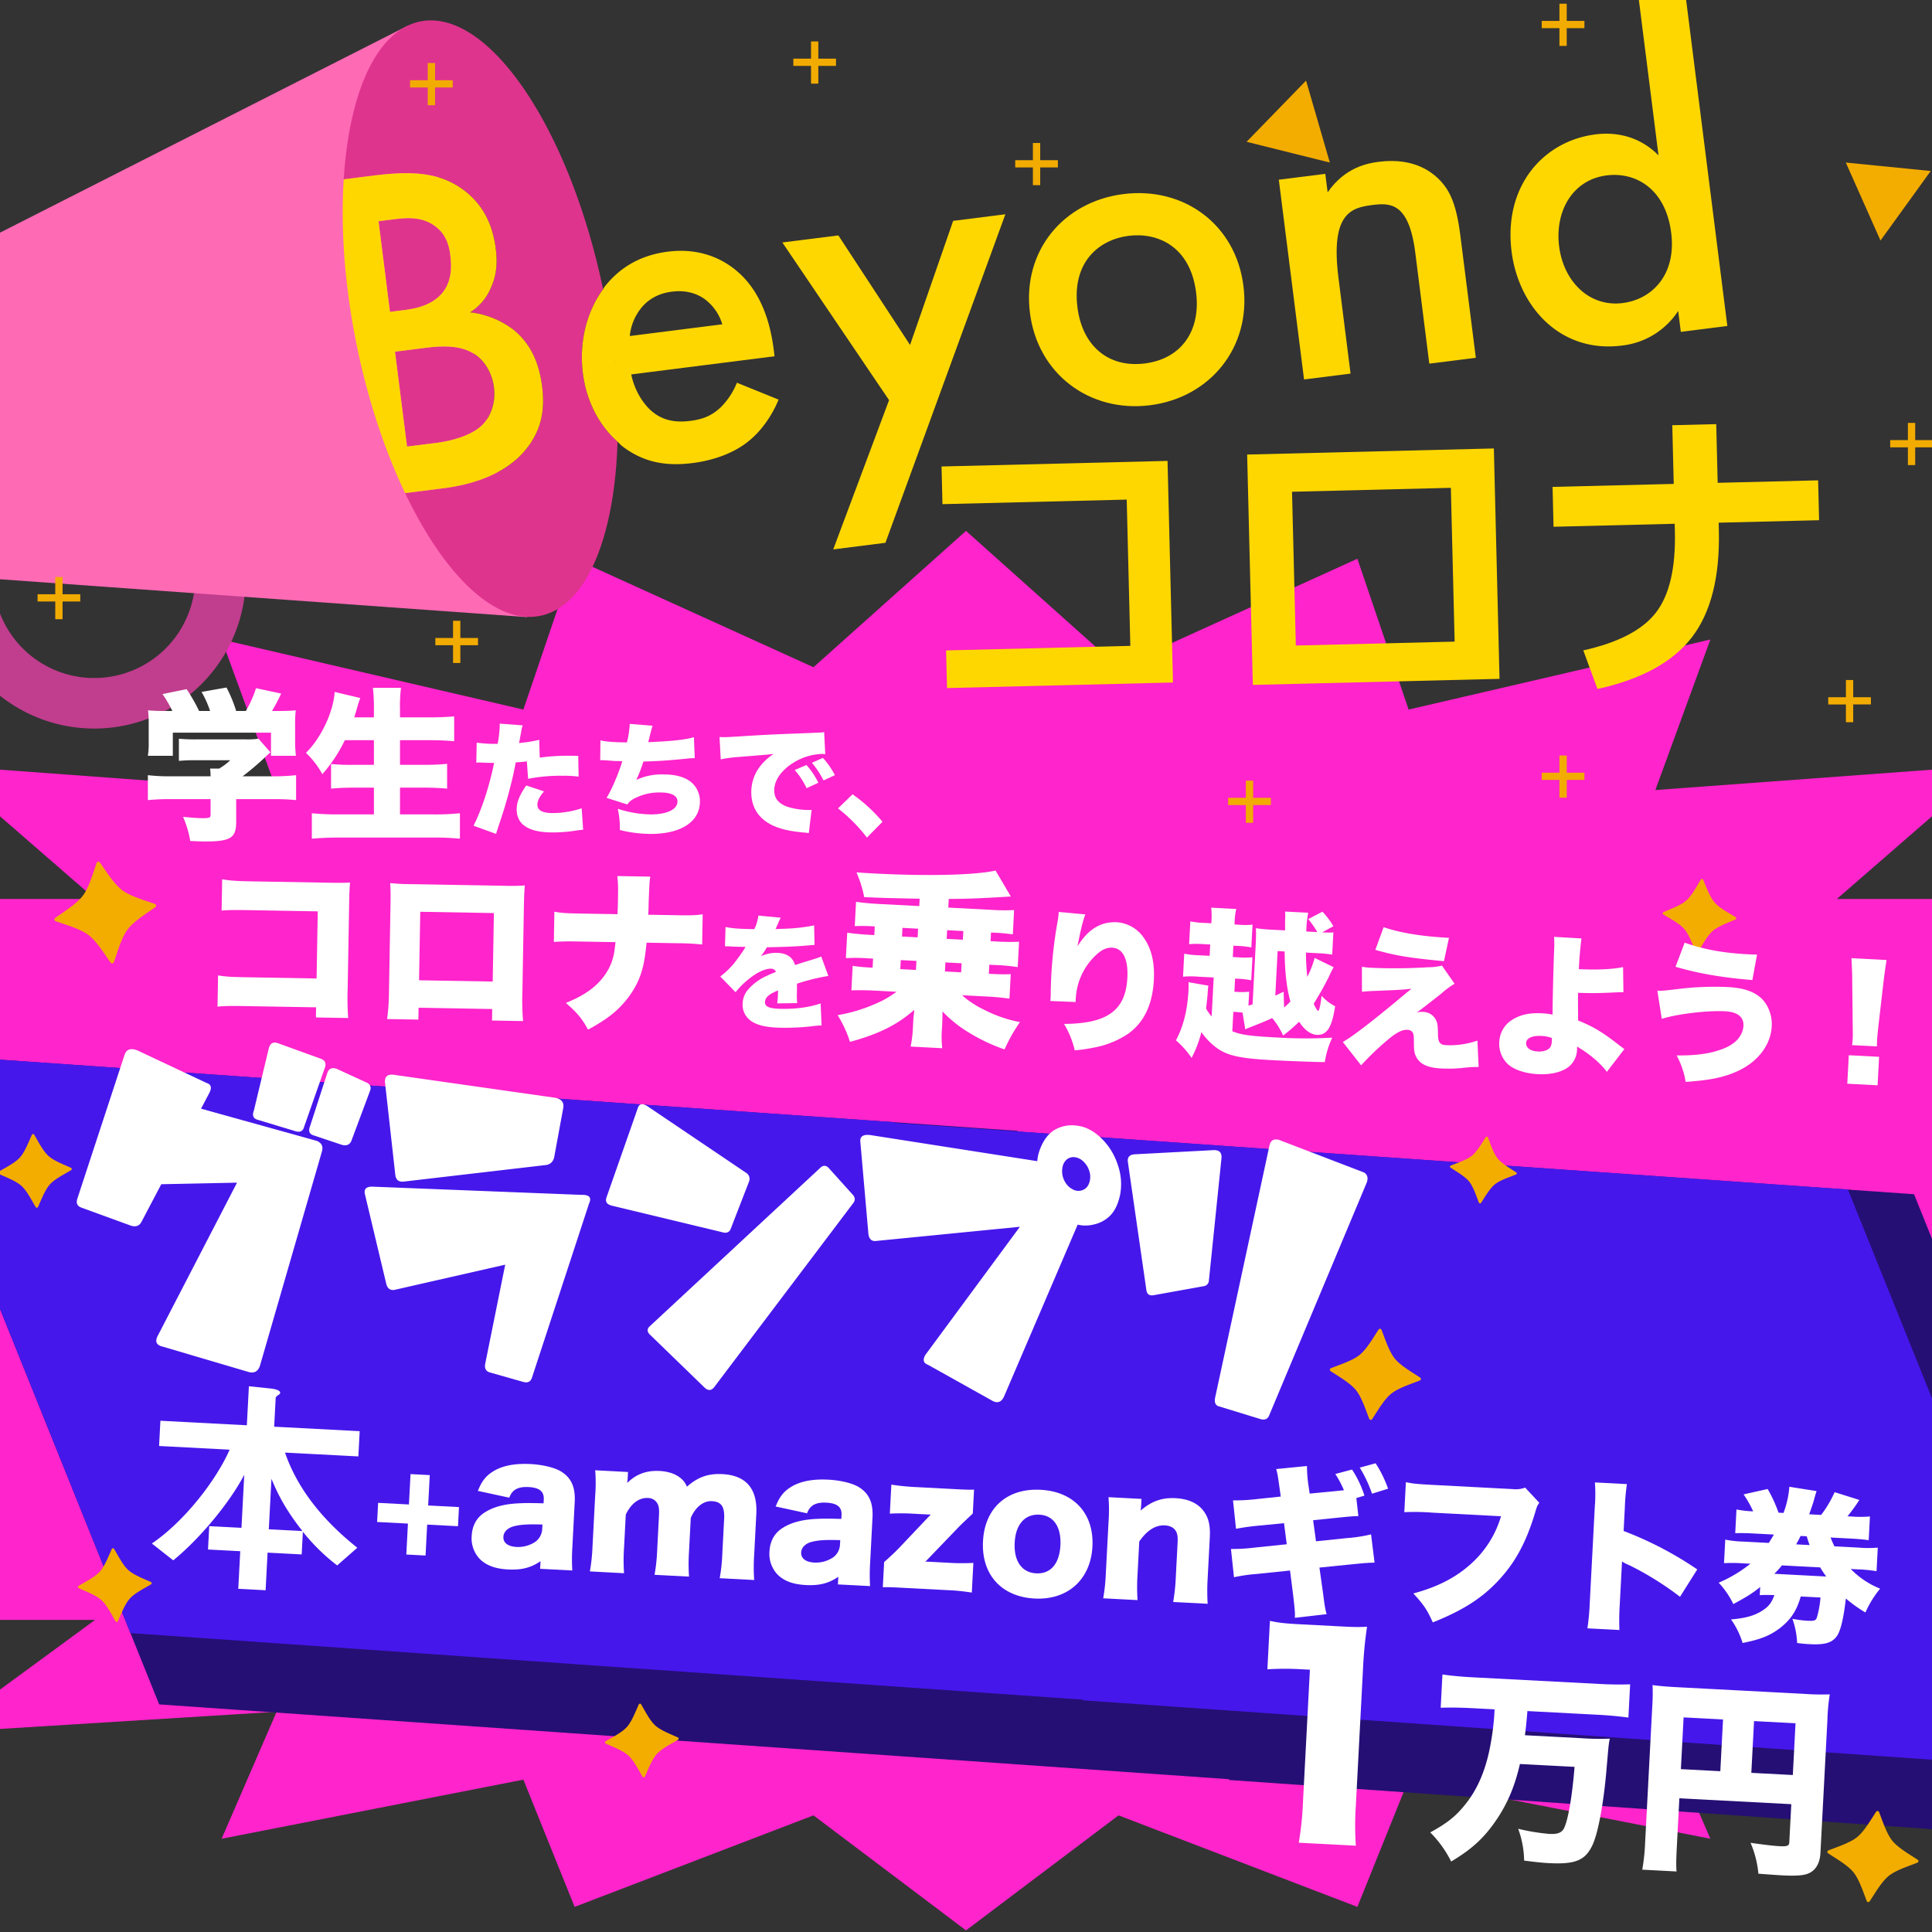 <svg id="レイヤー_1" data-name="レイヤー 1" xmlns="http://www.w3.org/2000/svg" xmlns:xlink="http://www.w3.org/1999/xlink" viewBox="0 0 1024 1024"><rect x="0" y="0" width="1024" height="1024" fill="#333333" stroke="none"/><defs><style>.cls-1{fill:none;}.cls-2{fill:#ff24cb;}.cls-3{clip-path:url(#clip-path);}.cls-4{fill:#c13d8e;}.cls-5{fill:#ff6ab5;}.cls-6{fill:#df348e;}.cls-7{fill:gold;}.cls-8{clip-path:url(#clip-path-2);}.cls-9{clip-path:url(#clip-path-3);}.cls-10{clip-path:url(#clip-path-4);}.cls-11{clip-path:url(#clip-path-5);}.cls-12{clip-path:url(#clip-path-6);}.cls-13{clip-path:url(#clip-path-7);}.cls-14{fill:#250f74;}.cls-15{clip-path:url(#clip-path-9);}.cls-16{fill:#4617eb;}.cls-17{fill:#fff;}.cls-18{fill:#f3ac00;}.cls-19{fill:#f2ab00;}</style><clipPath id="clip-path"><rect class="cls-1" width="1024" height="1024"/></clipPath><clipPath id="clip-path-2"><rect class="cls-1" x="316.292" y="148.791" width="23.818" height="23.818"/></clipPath><clipPath id="clip-path-3"><rect class="cls-1" x="310.609" y="168.858" width="23.818" height="23.818"/></clipPath><clipPath id="clip-path-4"><rect class="cls-1" x="310.609" y="190.676" width="23.818" height="23.818"/></clipPath><clipPath id="clip-path-5"><rect class="cls-1" x="317.428" y="205.908" width="23.818" height="23.818"/></clipPath><clipPath id="clip-path-6"><rect class="cls-1" x="322.655" y="213.408" width="23.818" height="23.818"/></clipPath><clipPath id="clip-path-7"><rect class="cls-1" x="380.715" y="149.854" width="337.405" height="1236.668" transform="translate(-255.224 1262.682) rotate(-86)"/></clipPath><clipPath id="clip-path-9"><rect class="cls-1" x="373.963" y="156.112" width="300.714" height="1183.801" transform="translate(-258.445 1218.877) rotate(-86)"/></clipPath></defs><polygon class="cls-2" points="512 1023.144 431.156 962.179 304.563 1010.687 277.406 943.249 117.469 974.573 146.625 907.261 0 916.372 0 895.526 50.406 858.564 0 858.564 0 854.715 0 800.064 0 799.137 0 738.517 0 737.59 0 682.94 0 646.165 5.5 646.165 5.25 645.992 1018.75 645.992 1018.5 646.165 1024 646.165 1024 682.94 1024 737.59 1024 738.517 1024 799.137 1024 800.064 1024 854.715 1024 858.564 973.594 858.564 1024 895.526 1024 916.372 877.375 907.261 906.531 974.573 746.594 943.249 719.438 1010.687 592.844 962.179 512 1023.144"/><polygon class="cls-2" points="512 281.38 431.156 353.645 304.563 296.146 277.406 376.082 117.469 338.954 146.625 418.741 0 407.941 0 432.65 50.406 476.463 0 476.463 0 481.025 0 545.805 0 546.903 0 618.759 0 619.857 0 684.637 0 728.226 5.5 728.226 5.25 728.431 1018.75 728.431 1018.5 728.226 1024 728.226 1024 684.637 1024 619.857 1024 618.759 1024 546.903 1024 545.805 1024 481.025 1024 476.463 973.594 476.463 1024 432.65 1024 407.941 877.375 418.741 906.531 338.954 746.594 376.082 719.438 296.146 592.844 353.645 512 281.38"/><rect class="cls-1" width="1024" height="1024"/><g class="cls-3"><path class="cls-4" d="M34.055,227.067a80.334,80.334,0,1,0,94.633,62.841,80.332,80.332,0,0,0-94.633-62.841M60.548,358.309a53.564,53.564,0,1,1,41.908-63.1,53.565,53.565,0,0,1-41.908,63.1"/><path class="cls-5" d="M-139.484,194.108l.046.276c-12.538,5.517-18.36,29.585-12.908,56.647,5.451,27.047,20.168,46.984,33.875,47.189l.06.29,397.818,28.576L216.128,13.616Z"/><path class="cls-6" d="M319.637,153.3C301.746,67.526,258.643,4.16,222.723,11.389c-23.178,4.69-37.677,37.731-40.55,83.675l15.139-1.915c21.631-2.735,35.56-1.675,47.935,7.222,10.143,7.409,15.772,17.671,17.525,31.5.836,6.545.679,13.455-2.526,20.515a28.178,28.178,0,0,1-11.116,13.162,46.45,46.45,0,0,1,23.173,9.332c10.257,8.406,13.714,19.746,15.032,30.042,1.514,12.068-.282,22.016-7.258,31.555-11.541,15.791-32.135,20.686-44.964,22.3l-20.385,2.589c20.7,43.383,47.71,69.86,71.592,65.032,24.629-4.965,39.463-41.881,40.982-92.309-9.918-8.815-16.507-21.6-18.358-36.24-2.011-15.9,1.62-31.956,10.693-44.541"/><path class="cls-6" d="M261.83,205.333c-.867-6.781-4.193-13.006-9-16.75-7.912-5.909-18.318-5.353-27.369-4.21L209.364,186.4l6.37,50.291,15.583-1.964c7.279-.932,18.7-3.642,24.573-9.749,4.537-4.657,6.9-12.1,5.94-19.646"/><path class="cls-6" d="M234.542,155.126c5.078-6.275,4.843-14.162,4.118-19.947-.643-5.037-2.147-10.975-8.062-15.338-6.491-4.768-13.867-4.612-21.175-3.708l-8.787,1.125,6.053,48.021,7.792-.968c6.3-.8,14.752-2.643,20.061-9.185"/><path class="cls-7" d="M280.081,236.472c6.962-9.539,8.772-19.488,7.258-31.555-1.317-10.3-4.775-21.637-15.046-30.043a46.557,46.557,0,0,0-23.159-9.332,28.022,28.022,0,0,0,11.1-13.148c3.22-7.06,3.363-13.97,2.527-20.529-1.74-13.825-7.383-24.087-17.512-31.5-12.375-8.9-26.3-9.957-47.935-7.222l-15.139,1.915c-1.63,25.854.4,55.762,6.721,87.08,6,29.729,15.081,56.713,25.82,79.216l20.4-2.589c12.829-1.6,33.423-6.506,44.964-22.3M200.636,117.249l8.788-1.11c7.307-.918,14.683-1.075,21.174,3.708,5.915,4.362,7.419,10.3,8.062,15.337.725,5.785.96,13.659-4.118,19.947-5.309,6.528-13.765,8.368-20.061,9.171l-7.792.982ZM215.73,236.693l-6.37-50.29,16.109-2.029c9.037-1.142,19.443-1.7,27.355,4.21,4.808,3.744,8.149,9.969,9,16.75.964,7.542-1.4,14.99-5.94,19.646-5.871,6.108-17.294,8.818-24.573,9.749Z"/><path class="cls-7" d="M382.22,215.672c-4.542,4.393-9.372,6.544-16.181,7.384-6.02.771-13.206.66-19.7-4.386-5.961-4.611-10.306-12.76-11.754-20.224l75.934-9.62-.372-3.031c-1.4-11.043-5.137-30.506-20.485-42.873-7.118-5.743-18.871-11.668-35.713-9.529-15.1,1.9-25.961,8.885-33.653,18.8-.257.351-.4.756-.66,1.107.167.788.36,1.561.513,2.335a347.768,347.768,0,0,1,7.152,78.446c.818.734,1.5,1.61,2.357,2.289,11.332,8.775,23.337,10.84,37.425,9.055,11.306-1.432,22.305-5.382,30.165-12,6.249-5.129,11.9-13.009,15.42-21.628l-22.084-8.948a38.824,38.824,0,0,1-8.362,12.822m-42.615-52.113c2.862-3.7,7.948-7.905,16.515-8.97,8.04-1.014,13.7,1.314,17.35,3.927a25.82,25.82,0,0,1,9.359,13.374L333.8,178.1a27.881,27.881,0,0,1,5.807-14.54"/><path class="cls-7" d="M320.152,155.637c-.166-.788-.346-1.547-.512-2.335-9.073,12.585-12.7,28.64-10.693,44.541,1.851,14.642,8.44,27.425,18.358,36.24a348.584,348.584,0,0,0-7.153-78.446"/><polygon class="cls-7" points="482.348 182.819 444.345 124.773 414.66 128.509 471.222 212.084 441.632 291.199 469.296 287.693 532.872 113.561 505.194 117.068 482.348 182.819"/><path class="cls-7" d="M595.43,102.862c-31.955,4.039-53.674,30.3-49.539,62.972,4.09,32.452,31.729,52.982,63.669,48.944s53.609-30.8,49.492-63.236c-4.121-32.687-31.682-52.719-63.622-48.68m11.344,89.773c-19.36,2.446-33.131-9.352-35.705-29.723-3.043-24.149,11.55-35.957,27.16-37.922,15.583-1.978,32.667,5.824,35.724,29.973,2.575,20.384-7.818,35.24-27.179,37.672"/><path class="cls-7" d="M763.75,96.126c-3.83-4.094-13.373-12.859-33-10.367-6.034.757-18,3.033-27.068,16.186l-1.253-9.8L677.8,95.255l13.374,105.868,24.647-3.107-6.406-50.789c-4.342-34.2,6.785-37.15,17.856-38.55,9.3-1.175,19.458-1.685,22.854,25.218l7.434,58.843,24.662-3.107L774,124.74c-2.047-16.344-5.484-23.316-10.25-28.614"/><path class="cls-7" d="M892.348-10.563,867.7-7.442l11.346,89.787c-11.7-11.806-25.537-12.106-33.343-11.124-27.913,3.525-48.879,27.649-44.533,62.081,3.7,29.172,25.727,54,58.429,49.853a40.985,40.985,0,0,0,29.873-18.343l1.4,11.085,24.648-3.121ZM860.066,160.623c-17.866,2.254-31.354-11.63-33.685-29.98-2.382-18.849,7.274-35.411,25.14-37.665,15.61-1.992,31.333,7.276,34.248,30.428,2.813,22.129-10.092,35.239-25.7,37.217"/><path class="cls-7" d="M499.036,247.245l119.778-2.955,2.9,117.449-119.778,2.954-.493-19.963,97.654-2.408L597.182,264.8l-97.654,2.409Z"/><path class="cls-7" d="M687.313,362.451l-23.29.575-3.012-122.107,130.758-3.226L794.78,359.8Zm-.5-20.3,84.178-2.076-2.011-81.515L684.8,260.64Z"/><path class="cls-7" d="M822.9,258.066l64.214-1.584-.767-31.109,23.291-.575.767,31.109,53.235-1.313.52,21.128-53.234,1.313.095,3.826q.915,37.1-14.246,56.865t-50.093,27.453l-7.5-20.457q27.813-6.178,38.539-20.093t10-43.193l-.094-3.827-64.214,1.584Z"/></g><rect class="cls-1" x="-154.69" y="-2.123" width="1131.398" height="424.606" transform="matrix(1, -0.017, 0.017, 1, -3.606, 7.205)"/><rect class="cls-1" x="-154.69" y="-2.127" width="1131.394" height="424.61" transform="translate(-3.606 7.205) rotate(-1)"/><rect class="cls-1" x="-155.69" y="-3.127" width="1133.394" height="426.61" transform="translate(-3.605 7.205) rotate(-1)"/><g class="cls-8"><circle class="cls-7" cx="328.201" cy="160.7" r="10.909"/></g><g class="cls-9"><circle class="cls-7" cx="322.518" cy="180.767" r="10.909"/></g><g class="cls-10"><circle class="cls-7" cx="322.518" cy="202.585" r="10.909"/></g><g class="cls-11"><circle class="cls-7" cx="329.337" cy="217.817" r="10.909"/></g><g class="cls-12"><circle class="cls-7" cx="334.564" cy="225.317" r="10.909"/></g><g class="cls-13"><g class="cls-3"><polygon class="cls-14" points="-54.714 557.831 84.36 903.363 651.304 943.008 651.446 943.435 1153.55 978.545 1014.48 632.961 539.456 599.745 539.311 599.369 -54.714 557.831"/></g></g><g class="cls-15"><g class="cls-3"><polygon class="cls-16" points="-54.723 557.801 69.134 865.56 574.099 900.87 574.224 901.224 1103.362 938.225 979.431 630.46 474.466 595.15 474.341 594.796 -54.723 557.801"/></g></g><path class="cls-17" d="M74.867,647.823q-1.605,2.827-5.193,1.911L42.9,639.964q-3.208-1.26-1.729-5.184l24.89-75.817q1.5-4.287,6.845-2.188l36.568,17.2q3.579,1.1,1.548,5.174L74.867,647.823Zm8.406-66.677,84.619,23.533q4.094,1.673,2.588,6.138L137.826,723.7q-1.536,5.008-6.72,3.285L86.147,713.713q-5.033-1.176-2.416-5.947l41.892-80.929L63.35,628.121Zm53.551,12.447q-3.773-.923-2.293-4.849l7.917-33.053q1.134-4.306,5.231-2.636l22.313,8.081q3.569,1.278,2.1,5.021l-10.9,31.077q-.927,3.771-5.384,2.083l-18.98-5.724Zm29.759,8.289q-3.771-.922-2.292-4.849l9.111-28.079q1.1-3.762,5.04-2.464l15.63,7.185q3.377,1.452,1.929,4.83l-9.522,25.511q-1.306,4.119-5.775,2.608l-14.121-4.742ZM267.772,670.3l-57.8,13.159q-4.252,1.236-5.29-3.187L193.5,633.3q-1.227-4.429,3.865-4.345l110.725,4.348q6.376-.211,4.125,4.581L281.9,730.338q-1.072,3.034-4.477,2.13l-18.1-5.132q-2.856-1.062-2.121-4.659Zm-53.348-44.085q-4.4.683-4.908-3.531l-5.443-48.85q-.462-5.113,5.307-4.087l84.855,12.087q5.22,1,4.249,5.679l-4.577,24.861q-.622,4.878-5.182,5.185l-74.3,8.656ZM387.166,651.64q-1.223,2.484-4.621,1.394L324.526,639.08q-4.315-.951-3.037-4.524l16.468-46.974q1.115-3.94,5.336-1.176l52,35.1a3.811,3.811,0,0,1,1.757,4.639l-9.884,25.493Zm-42.233,56.173q-2.962-2.517-.659-4.764L434.52,619.2q2.31-2.424,4.563-.306L452.147,633.4q1.879,2.282-.247,4.716l-73.1,96.755q-2.357,3.329-5.308.631l-28.561-27.689ZM464.685,657.7q-4.223.692-4.488-4.6l-4.211-48.057q-.317-4.383,6-3.324L556.517,616.5q-.466,15.8,16.112,29.22l-40.62,94.818q-2.025,3.893-5.747,2.064L491.8,723.331q-3.573-1.278-1.366-5.164l50.125-67.947L464.685,657.7Zm86.478-29.3q-2.877-11.065-.209-18.564t7.563-10.7a18.081,18.081,0,0,1,11.867-2.561q6.966.637,13.118,6.508a34.064,34.064,0,0,1,8.9,14.2,30.534,30.534,0,0,1,1.374,15.441q-1.375,7.116-4.852,11.023A17.173,17.173,0,0,1,579.732,649a17.957,17.957,0,0,1-10.7-.561,29.579,29.579,0,0,1-9.758-6.422Q554.5,637.494,551.163,628.4Zm12.238-4.452a11.554,11.554,0,0,0,2.756,4.692,10.128,10.128,0,0,0,3.342,2.176,5.893,5.893,0,0,0,3.537.185,5.729,5.729,0,0,0,3-1.753,7.9,7.9,0,0,0,1.651-3.733,9.925,9.925,0,0,0-.455-5.207,11.255,11.255,0,0,0-3.027-4.706,7.977,7.977,0,0,0-4.34-2.229,5.692,5.692,0,0,0-3.952.794,6.643,6.643,0,0,0-2.553,3.595A11.052,11.052,0,0,0,563.4,623.952Zm48.021,62.54q-3.486.548-3.848-2.93l-9.743-67.446q-.692-4.218,4.047-4.335l41.4-2.195q4.372-.134,4.154,4.037l-6.678,64.949a3.135,3.135,0,0,1-2.711,3.131l-26.625,4.789Zm61.464-79.538q.923-3.773,4.878-2.837L722.877,621.4q2.823,1.607,1.538,5.356L672.651,750.271q-1.053,2.673-4.286,1.958l-22.2-6.8q-2.875-.7-2.12-4.659l28.839-133.814Z"/><path class="cls-17" d="M288.205,794.765c.221-4.219-2.226-6.286-8.026-6.59-5.624-.295-8.708,1.394-10.252,5.632L253.285,790.2c2.029-5.093,4.11-7.8,7.939-10.246,4.92-3.091,11.511-4.419,20.035-3.973,6.5.341,12.766,1.9,16.095,3.928,5.464,3.37,7.671,8.332,7.257,16.241l-1.244,23.728a101.722,101.722,0,0,0-.038,12.51L286.28,831.5l.212-4.042c-5.119,3.522-10.118,4.757-17.324,4.379-6.679-.351-11.605-2.193-14.95-5.63a15.839,15.839,0,0,1-4.207-12.2c.29-5.536,2.718-9.814,7.088-12.494,4.648-2.93,10.632-4.466,18.577-4.754,3.446-.171,6.087-.122,12.423.034Zm-.695,13.268c-7.83-.234-11.632.007-15.3.961-3.218.889-5.267,2.984-5.4,5.532-.166,3.164,2.374,5.148,6.944,5.387a16.291,16.291,0,0,0,10.105-2.818,8.868,8.868,0,0,0,3.518-6.6Z"/><path class="cls-17" d="M312.645,832.878a96.956,96.956,0,0,0,1.4-13.232l1.419-27.067a81.82,81.82,0,0,0-.007-13.306l17.4.912-.193,3.69a9.236,9.236,0,0,1-.153,1.228s-.009.174-.023.438c0,.088-.014.265-.023.439,4.74-4.686,10.22-6.69,17.162-6.327,4.57.241,8.294,1.493,11.083,3.754a10.822,10.822,0,0,1,3.372,4.582c5.73-5.074,11.21-7.078,18.855-6.677,12.567.659,18.623,7.848,17.927,21.118l-1.142,21.794a97.1,97.1,0,0,0,.012,13.217l-18.278-.958a93.622,93.622,0,0,0,1.4-13.231l.949-18.1c.345-6.59-1.454-9.24-6.464-9.5-4.481-.235-8.708,3.068-11.213,8.841l-.94,17.927a99.677,99.677,0,0,0,.012,13.218l-18.277-.958a95.426,95.426,0,0,0,1.4-13.232l.949-18.1c.193-3.691-.071-5.378-1.135-6.933a5.679,5.679,0,0,0-4.719-2.45c-4.745-.249-8.967,2.966-11.741,8.814l-.93,17.751a99.208,99.208,0,0,0,.008,13.305Z"/><path class="cls-17" d="M446.034,803.036c.221-4.219-2.226-6.286-8.025-6.59-5.624-.3-8.709,1.395-10.253,5.632l-16.641-3.6c2.029-5.093,4.11-7.8,7.938-10.246,4.921-3.091,11.511-4.419,20.035-3.973,6.5.341,12.766,1.9,16.1,3.928,5.463,3.37,7.67,8.332,7.256,16.241L461.2,828.151a102.121,102.121,0,0,0-.038,12.51l-17.049-.893.212-4.042C439.2,839.247,434.2,840.482,427,840.1c-6.679-.35-11.605-2.193-14.95-5.629a15.836,15.836,0,0,1-4.206-12.2c.29-5.537,2.717-9.815,7.087-12.5,4.648-2.929,10.632-4.465,18.577-4.754,3.447-.17,6.087-.122,12.423.035Zm-.695,13.269c-7.83-.235-11.632.007-15.3.961-3.218.888-5.267,2.983-5.4,5.532-.166,3.164,2.373,5.147,6.943,5.387a16.289,16.289,0,0,0,10.105-2.819,8.867,8.867,0,0,0,3.518-6.6Z"/><path class="cls-17" d="M515.605,802.188c-3.523,3.339-6.21,5.842-7.889,7.605l-15.564,16.19c-.744.755-1.027,1.092-1.766,1.758a24.371,24.371,0,0,1,2.641.051l9.578.5a115.145,115.145,0,0,0,13.3.08l-.824,15.73a110.1,110.1,0,0,0-13.326-1.316l-21.968-1.151c-7.031-.368-9.052-.474-11.878-.357l.7-13.357c3.6-3.16,5.924-5.417,7.88-7.43l15.11-15.95a22.41,22.41,0,0,1,1.767-1.759l-2.548-.133-5.888-.308a113.851,113.851,0,0,0-13.3-.081l.806-15.379a121.431,121.431,0,0,0,13.237,1.311l18.542.972c7.47.391,9.227.483,12.053.367Z"/><path class="cls-17" d="M521.006,816.834c.922-17.575,12.755-28.146,30.506-27.217s28.414,12.681,27.5,30.08c-.916,17.488-13.123,28.48-30.612,27.563C530.74,846.334,520.08,834.5,521.006,816.834Zm16.789.792c-.511,9.754,3.75,15.881,11.4,16.281s12.339-5.081,12.85-14.835c.517-9.842-3.662-15.876-11.132-16.267C543.176,802.4,538.3,807.96,537.795,817.626Z"/><path class="cls-17" d="M584.716,847.137a98.489,98.489,0,0,0,1.4-13.233l1.419-27.066a87.45,87.45,0,0,0-.007-13.307l17.487.917-.194,3.691c-.027.528-.183,1.841-.216,2.456,5.813-4.983,11.289-6.9,18.494-6.521,6.064.318,10.809,2.24,13.89,5.662,3.331,3.7,4.6,8.084,4.237,15.028l-1.157,22.056a112.649,112.649,0,0,0,.012,13.218L621.8,849.08a100.189,100.189,0,0,0,1.4-13.232l.945-18.016c.183-3.515-.09-5.027-1.067-6.576-1.058-1.642-3.033-2.626-5.67-2.764-4.922-.258-9.476,2.587-13.578,8.541l-.93,17.751a107.3,107.3,0,0,0,.008,13.306Z"/><path class="cls-17" d="M719.971,803.557c-3.09.1-3.441.085-11.946.96l-12.048,1.219,1.529,11.184,16.39-1.7a78.086,78.086,0,0,0,12.792-1.973l1.859,14.989c-2.471.047-3.178.1-4.506.2-.526-.028-3.186.274-7.968.728L699.33,830.85l1.8,12.783c1.01,7.631,1.129,8.694,2.018,11.913L686.3,857.483c.137-2.636-.025-4.583-.943-12.3l-1.621-12.773L666.2,834.224a88.509,88.509,0,0,0-12.164,1.742l-1.6-14.975a97.167,97.167,0,0,0,12.641-.748L682,818.486l-1.441-11.178-12.224,1.21a124.249,124.249,0,0,0-13.223,1.774l-1.59-15.063a99.559,99.559,0,0,0,12.993-.729l12.316-1.294-.645-4.527c-.889-6.568-1.1-7.549-1.763-10.05l16.3-1.614a70.885,70.885,0,0,0,.718,9.819l.718,4.8,11.956-1.136,6.2-.643a52.447,52.447,0,0,0-4.572-8.611l8.848-2.357a54.94,54.94,0,0,1,6.59,13.828l-4.3,1.272Zm9.133-27.984a62.679,62.679,0,0,1,6.607,13.477l-8.509,2.638a69.732,69.732,0,0,0-6.5-13.823Z"/><path class="cls-17" d="M815.862,796.511c-1.044,1.442-1.243,1.873-2.1,4.824-4.812,16.138-10.66,26.847-19.621,36.422-8.684,9.326-18.894,15.84-34.734,22.147-3.077-6.857-4.8-9.327-10.3-15.342,12.87-3.468,22.379-8.345,30.516-15.673a54.363,54.363,0,0,0,15.951-25.246l-36.469-1.912a121.766,121.766,0,0,0-14.791-.247l.834-15.905c3.747.813,6.378,1.038,14.991,1.489l41.74,2.188a13.773,13.773,0,0,0,6.475-.8Z"/><path class="cls-17" d="M841.369,863.055a125.855,125.855,0,0,0,1.232-13.417l2.68-51.146a83.464,83.464,0,0,0,.053-12.774l16.959.888a114.08,114.08,0,0,0-1.11,12.808l-.632,12.039a186.6,186.6,0,0,1,39.026,20.375l-9.132,14.5a163.17,163.17,0,0,0-26.879-16.741,21.141,21.141,0,0,1-3.862-1.964l-1.2,22.849a129.172,129.172,0,0,0-.179,13.471Z"/><path class="cls-17" d="M980.924,831.6a45.314,45.314,0,0,0,15.58,10.422,55.033,55.033,0,0,0-7.8,12.631,73.836,73.836,0,0,1-10.362-7.415c-1.154,10.249-2.738,16.952-4.65,19.76-2.481,3.658-6.334,4.866-14.242,4.452a69.1,69.1,0,0,1-6.93-.628,43.814,43.814,0,0,0-2.5-12.819,63.041,63.041,0,0,0,7.7,1.021c3.953.207,4.763-.105,5.3-1.838a50.574,50.574,0,0,0,1.87-10.476l-10.457-.549c-2.159,7.554-5.219,12.152-10.737,16.532-5.327,4.128-10.461,6.238-20.074,8.114a43.911,43.911,0,0,0-6.133-12.483c7.7-.654,12.173-1.919,16.364-4.518,3.555-2.281,5.062-4.14,6.607-8.376-3.168-.078-5.545-.116-7.757.034l.226-4.307c-4.231,3.392-6.964,5.1-14.22,9.035a45.149,45.149,0,0,0-7.776-11.333A71.721,71.721,0,0,0,927.76,828.81l-4.131-.216a75.726,75.726,0,0,0-9.865-.077l.654-12.479a59.224,59.224,0,0,0,9.814,1.044l13.269.7c1.152-1.79,1.638-2.645,2.7-4.44l-10.633-.558c-4.216-.22-6.859-.272-9.859-.164l.658-12.566a56.014,56.014,0,0,0,8.848.992,56.793,56.793,0,0,0-5.08-8.99l12.75-2.856a71.951,71.951,0,0,1,5.775,12.551l2.637.138a50,50,0,0,0,3.1-13.848l14.422,2.254c-.527,1.646-.739,2.34-1.395,4.772-.439,1.652-1.368,4.248-2.511,7.536l6.328.332a59.635,59.635,0,0,0,7.152-12.051L985.486,795a86.426,86.426,0,0,1-6.269,8.659l1.845.1a58.494,58.494,0,0,0,10.045,0l-.658,12.566c-2.974-.421-5.693-.65-10-.876l-10.193-.534A43.821,43.821,0,0,0,972.3,819.6l13.006.681a59.669,59.669,0,0,0,9.957-.007l-.655,12.479a78.884,78.884,0,0,0-9.906-.96Zm-12.986,3.99a52.512,52.512,0,0,1-3.182-4.837l-20.3-1.064a51.5,51.5,0,0,1-4.023,4.46Zm-8.819-16.676c-.615-1.706-.767-2.155-1.517-4.661l-3.252-.171c-.791,1.632-1.377,2.748-2.349,4.459Z"/><polygon class="cls-18" points="692.24 42.719 704.838 86.158 660.723 75.159 692.24 42.719"/><polygon class="cls-18" points="978.32 86.158 1023.326 90.631 996.699 127.483 978.32 86.158"/><path class="cls-19" d="M230.591,55.767h-3.872V46.359h-9.375V42.52h9.375V33.4h3.872v9.12h9.375v3.839h-9.375Z"/><path class="cls-19" d="M551.332,98.148H547.46V88.741h-9.375V84.9h9.375V75.782h3.872V84.9h9.375v3.84h-9.375Z"/><path class="cls-19" d="M830.4,24.332h-3.872V14.925h-9.375v-3.84h9.375V1.966H830.4v9.119h9.375v3.84H830.4Z"/><path class="cls-19" d="M1015.093,246.506h-3.872V237.1h-9.375v-3.84h9.375V224.14h3.872v9.119h9.375v3.84h-9.375Z"/><path class="cls-19" d="M33.162,328.2H29.29V318.8H19.915v-3.84H29.29v-9.119h3.872v9.119h9.375v3.84H33.162Z"/><path class="cls-19" d="M243.99,351.387h-3.872V341.98h-9.375v-3.84h9.375v-9.119h3.872v9.119h9.375v3.84H243.99Z"/><path class="cls-19" d="M433.73,44.332h-3.872V34.925h-9.375v-3.84h9.375V21.966h3.872v9.119h9.375v3.84H433.73Z"/><path class="cls-19" d="M982.242,382.786H978.37v-9.407H969v-3.84h9.375V360.42h3.872v9.119h9.375v3.84h-9.375Z"/><path class="cls-18" d="M731.508,704.3a.874.874,0,0,0-.814.382c-.546.812-1.144,1.751-1.775,2.744-2.325,3.657-5.218,8.208-8.293,10.7s-8.127,4.373-12.187,5.887c-1.1.411-2.146.8-3.054,1.166a.87.87,0,0,0-.161,1.531c.812.546,1.751,1.144,2.745,1.775,3.657,2.325,8.207,5.218,10.7,8.293s4.373,8.127,5.887,12.188c.411,1.1.8,2.145,1.166,3.053a.87.87,0,0,0,1.531.161c.547-.812,1.144-1.751,1.776-2.744,2.324-3.657,5.218-8.208,8.292-10.7s8.131-4.373,12.192-5.886c1.1-.411,2.141-.8,3.049-1.167a.87.87,0,0,0,.161-1.531c-.812-.546-1.747-1.144-2.74-1.775-3.657-2.325-8.212-5.218-10.7-8.293s-4.372-8.131-5.886-12.192c-.411-1.1-.8-2.141-1.167-3.049A.871.871,0,0,0,731.508,704.3Z"/><path class="cls-18" d="M339.163,902.992a.7.7,0,0,0-.6.406c-.333.715-.69,1.537-1.068,2.408-1.389,3.2-3.117,7.19-5.251,9.559s-5.917,4.5-8.957,6.221c-.827.466-1.607.908-2.284,1.313a.7.7,0,0,0,.065,1.239c.715.332,1.538.69,2.408,1.067,3.2,1.389,7.19,3.118,9.559,5.251s4.5,5.917,6.222,8.958c.466.826.907,1.607,1.313,2.283a.7.7,0,0,0,1.238-.065c.333-.715.69-1.538,1.068-2.408,1.389-3.2,3.118-7.19,5.251-9.559s5.92-4.5,8.961-6.221c.826-.467,1.6-.908,2.28-1.313a.7.7,0,0,0-.065-1.239c-.715-.333-1.535-.69-2.4-1.067-3.2-1.39-7.193-3.118-9.562-5.251s-4.5-5.92-6.222-8.961c-.466-.826-.907-1.6-1.313-2.28A.7.7,0,0,0,339.163,902.992Z"/><path class="cls-18" d="M788.1,602.441a.641.641,0,0,0-.6.28c-.4.6-.839,1.284-1.3,2.013-1.7,2.682-3.827,6.02-6.082,7.845s-5.961,3.208-8.939,4.318c-.809.3-1.573.587-2.239.855a.638.638,0,0,0-.118,1.123c.6.4,1.284.839,2.013,1.3,2.682,1.7,6.019,3.827,7.845,6.082s3.208,5.96,4.318,8.939c.3.808.587,1.573.855,2.239a.638.638,0,0,0,1.123.118c.4-.6.839-1.284,1.3-2.013,1.7-2.682,3.827-6.019,6.082-7.845s5.963-3.207,8.941-4.317c.809-.3,1.571-.588,2.237-.856a.638.638,0,0,0,.118-1.123c-.6-.4-1.281-.839-2.01-1.3-2.682-1.705-6.022-3.827-7.848-6.082s-3.208-5.963-4.318-8.941c-.3-.809-.587-1.571-.855-2.237A.641.641,0,0,0,788.1,602.441Z"/><path class="cls-18" d="M17.5,601.076a.7.7,0,0,0-.6.406c-.332.715-.689,1.537-1.067,2.408-1.389,3.2-3.118,7.19-5.251,9.559s-5.917,4.5-8.957,6.221c-.827.466-1.607.908-2.284,1.313a.7.7,0,0,0-.341.639.7.7,0,0,0,.406.6c.715.332,1.538.69,2.408,1.067,3.2,1.389,7.19,3.118,9.559,5.251s4.5,5.917,6.222,8.958c.466.826.907,1.607,1.313,2.283a.7.7,0,0,0,1.238-.065c.333-.715.69-1.538,1.067-2.408,1.39-3.2,3.119-7.19,5.252-9.559s5.92-4.5,8.961-6.221c.825-.467,1.6-.908,2.28-1.313a.7.7,0,0,0-.065-1.239c-.715-.333-1.535-.69-2.405-1.067-3.2-1.39-7.193-3.118-9.562-5.251s-4.5-5.92-6.222-8.961c-.466-.826-.907-1.6-1.313-2.28A.7.7,0,0,0,17.5,601.076Z"/><path class="cls-18" d="M995.21,959.87a.87.87,0,0,0-.814.381c-.547.813-1.144,1.751-1.776,2.745-2.325,3.657-5.218,8.207-8.292,10.7s-8.127,4.373-12.188,5.887c-1.1.411-2.146.8-3.054,1.166a.87.87,0,0,0-.161,1.531c.812.547,1.752,1.144,2.745,1.776,3.657,2.325,8.207,5.217,10.7,8.292s4.374,8.127,5.887,12.188c.411,1.1.8,2.145,1.166,3.054a.87.87,0,0,0,1.531.16c.547-.812,1.144-1.751,1.776-2.744,2.325-3.657,5.218-8.208,8.292-10.7s8.131-4.372,12.192-5.886c1.1-.411,2.142-.8,3.05-1.167a.87.87,0,0,0,.161-1.531c-.812-.546-1.748-1.143-2.741-1.775-3.657-2.325-8.211-5.218-10.7-8.292s-4.373-8.131-5.887-12.193c-.411-1.1-.8-2.141-1.167-3.049A.869.869,0,0,0,995.21,959.87Z"/><path class="cls-18" d="M59.846,820.6a.706.706,0,0,0-.6.406c-.332.716-.689,1.538-1.067,2.408-1.389,3.2-3.118,7.19-5.251,9.559s-5.917,4.5-8.957,6.222c-.827.466-1.607.907-2.284,1.313a.7.7,0,0,0,.065,1.238c.715.333,1.538.69,2.408,1.068,3.2,1.389,7.19,3.118,9.559,5.251s4.5,5.916,6.222,8.957c.466.826.907,1.607,1.313,2.284a.7.7,0,0,0,1.238-.065c.333-.716.69-1.538,1.067-2.408,1.39-3.2,3.119-7.19,5.252-9.559s5.92-4.5,8.961-6.222c.825-.466,1.6-.907,2.28-1.313a.7.7,0,0,0-.065-1.238c-.716-.333-1.535-.69-2.405-1.068-3.2-1.389-7.193-3.117-9.562-5.251s-4.5-5.92-6.222-8.961c-.466-.825-.907-1.6-1.313-2.28A.7.7,0,0,0,59.846,820.6Z"/><path class="cls-17" d="M178.715,829.705a103.629,103.629,0,0,1-18.186-17.841l-.629,12.012-18.078-.947-1.045,19.935-14.488-.759,1.045-19.935-17.087-.9.649-12.382,17.087.895,1.473-28.107c-8.273,15.708-24.281,34.486-37.638,45.334L80.49,818.1c17.124-11.644,34.031-33.355,41.221-49.74L84.317,766.4l.7-13.374,45.814,2.4,1.084-20.679,12.1,1.256c1.6.207,4.549.859,4.478,2.222-.026.5-.417.847-1.186,1.3-.776.58-1.166.932-1.192,1.428l-.8,15.23,45.32,2.374-.7,13.375L151.057,769.9c7,20.358,21.4,37,38.331,50.433Zm-34.842-45.9-1.4,26.745,17.83.934C150.054,798.527,146.416,789.77,143.873,783.8Z"/><path class="cls-17" d="M225.55,824.461l-10.194-.534.859-16.391-16.333-.855.532-10.137,16.333.855.843-16.1,10.194.534-.844,16.1,16.333.856-.531,10.137-16.333-.857Z"/><path class="cls-17" d="M673.085,859.09c4.954,1.094,8.556,1.423,16.607,1.845l17.63.923c9.856.517,11.66.612,17.242.347a215.725,215.725,0,0,0-2.142,22.3l-3.813,72.739a161.062,161.062,0,0,0,.012,21.02l-30.262-1.586a159.459,159.459,0,0,0,2.209-20.9l3.711-70.8-5.552-.291a146.53,146.53,0,0,0-16.988.084Z"/><path class="cls-17" d="M780.069,905.353c-5.66-.3-11.548-.388-16.469-.208l.924-17.634c4.766.686,9.979,1.179,16.291,1.51l66.94,3.508c6.1.32,11.114.364,16.252.2l-.924,17.633c-4.875-.693-10.523-1.206-15.966-1.491L809.566,906.9c-.548,6.3-.8,9.018-1.326,12.81l29.714,1.558a140.944,140.944,0,0,0,15.267.254c-.589,2.915-.589,2.915-1.7,15.845-1.486,17.931-4.375,33.5-7.227,40-3.836,8.641-9.083,10.876-23.45,10.123-3.484-.182-7.281-.6-13.028-1.338a50.607,50.607,0,0,0-3.154-16.863,107.513,107.513,0,0,0,16.556,2.722c4.137.217,6.25-.546,7.561-2.658,2.165-3.817,4.471-16.576,5.761-32.878l-28.952-1.518c-2.547,11.108-6.05,19.655-11.4,28-6.885,10.554-13.431,16.759-25.036,23.682a59.718,59.718,0,0,0-11.088-15.425c9.1-4.98,13.662-8.67,18.569-14.852,6.769-8.378,11.143-18.953,13.484-32.365a128.037,128.037,0,0,0,2.035-18.01Z"/><path class="cls-17" d="M888.785,978.174c-.376,7.182-.461,10.889-.174,13.742l-18.176-.952a107.257,107.257,0,0,0,1.508-14.219l3.794-72.381a105.854,105.854,0,0,0,.153-11.234c4.009.537,7.16.811,14.235,1.182l65.959,3.457a127.741,127.741,0,0,0,13.737.284,102.777,102.777,0,0,0-1.262,13.686l-3.686,70.313c-.33,6.313-3.159,10.312-8.132,11.47-2.434.636-6.587.747-12.247.45-2.938-.155-7.395-.5-12.506-.874a54.006,54.006,0,0,0-4.163-16.372c7.151,1.031,12.031,1.614,15.3,1.785,4.245.222,5.139-.168,5.241-2.128l1.056-20.135L890.1,953.14Zm24.458-66.823-20.9-1.1-1.438,27.428,20.9,1.1Zm36.985,29.44,1.437-27.428-21.986-1.151-1.438,27.428Z"/><path class="cls-18" d="M902.11,465.879a.7.7,0,0,0-.645.33c-.417.669-.872,1.442-1.353,2.26-1.769,3.01-3.97,6.756-6.376,8.848s-6.422,3.75-9.65,5.083c-.876.362-1.705.705-2.426,1.025a.7.7,0,0,0-.086,1.237c.669.418,1.442.872,2.26,1.353,3.01,1.769,6.756,3.971,8.848,6.377s3.75,6.421,5.083,9.649c.362.876.705,1.7,1.025,2.426a.7.7,0,0,0,1.237.087c.418-.67.872-1.442,1.353-2.26,1.769-3.011,3.971-6.757,6.377-8.848s6.425-3.75,9.652-5.083c.877-.362,1.7-.7,2.423-1.025a.7.7,0,0,0,.087-1.238c-.669-.417-1.439-.872-2.257-1.352-3.011-1.769-6.759-3.971-8.851-6.377s-3.75-6.425-5.083-9.653c-.362-.876-.7-1.7-1.025-2.423A.7.7,0,0,0,902.11,465.879Z"/><path class="cls-17" d="M463.046,490.987a96.9,96.9,0,0,0-10.008-.124l.675-12.884c3.38.479,7.364.888,11.758,1.119l21.772,1.14.2-3.895c-19.107-.4-19.107-.4-29.4-.84a58.955,58.955,0,0,0-4.118-13.134c4.488.335,6.885.461,9.182.581,28.662,1.5,53.53.9,64.573-1.522l8.091,13.742c-1.1.043-4.42.269-10.044.576-9.64.5-14.055.666-22.869.7l-.241,4.594,23.069,1.209a104.6,104.6,0,0,0,11.811.118l-.675,12.884a98.654,98.654,0,0,0-10.066-.928l-1.5-.079-.241,4.594,3.3.173a104.839,104.839,0,0,0,11.811.118l-.707,13.482a91.936,91.936,0,0,0-11.758-1.116l-3.3-.173-.251,4.793,1.6.084a97.8,97.8,0,0,0,10.008.124l-.681,12.983c-3.48-.483-7.364-.887-11.758-1.118l-13.382-.7a50.254,50.254,0,0,0,12.006,7.84,67.528,67.528,0,0,0,18.693,6.388,89.858,89.858,0,0,0-8.17,14.494,94.187,94.187,0,0,1-18.667-8.79,66.329,66.329,0,0,1-14.226-11.361c.027,1.4-.067,3.2-.082,5.4l-.2,3.894a52.807,52.807,0,0,0,.165,10.224l-16.777-.88a63,63,0,0,0,1.233-10.149l.214-4.1a19.447,19.447,0,0,1,.225-2.392c.2-1.891.2-1.891.247-2.791-9.029,7.94-18.9,12.829-34.036,16.944a62.52,62.52,0,0,0-6.567-14.164,84.844,84.844,0,0,0,21.17-6.5,50.812,50.812,0,0,0,10.022-5.884l-12.084-.633c-4.1-.215-8.3-.234-11.811-.119l.681-12.982a95.277,95.277,0,0,0,9.966.922l.6.032.251-4.793-2.6-.136a90.4,90.4,0,0,0-11.811-.118l.707-13.483c3.579.488,7.263.881,11.758,1.117l2.6.135.241-4.593Zm14.134,22.672,8.289.435.251-4.793-8.289-.435Zm.9-17.277,8.29.434.24-4.593-8.289-.435Zm31.6,14.175-8.588-.451-.251,4.793,8.589.451Zm.9-17.078L502,493.028l-.241,4.594,8.589.45Z"/><path class="cls-17" d="M575.25,484.652c-1.294,3.3-2.524,8.441-4.171,16.926,5.683-9.076,12.389-13.21,20.937-12.763a18.913,18.913,0,0,1,14.08,8.029c4.18,5.826,5.957,13.21,5.466,22.557q-1.029,19.655-13.755,28.6a48.123,48.123,0,0,1-18.651,7.354,82.048,82.048,0,0,1-9.524,1.345,47.419,47.419,0,0,0-5.675-14c23-.157,32.661-7.181,33.565-24.437.524-9.987-2.383-15.667-8.055-15.964-2.956-.156-5.748,1.139-8.871,4.181a33.926,33.926,0,0,0-9.84,18.071,41.171,41.171,0,0,0-.663,6.535l-13.43-.546a9.141,9.141,0,0,0,.151-1.353c.017-.319.046-.878.083-1.6,0-3.125.175-7.922.292-10.159a230.763,230.763,0,0,1,3.367-29.065,39.828,39.828,0,0,0,.549-4.377c.008-.16.021-.4.034-.638Z"/><path class="cls-17" d="M706.862,512.634a39.987,39.987,0,0,0-2.308,4.615,165.814,165.814,0,0,1-8.264,14.724c.841,2.025,1.953,3.8,2.383,3.827.515.027,1.3-3.463,1.8-8a25.261,25.261,0,0,0,7.2,5.545c-.862,4.949-1.422,7.417-2.5,9.943-1.482,3.626-3.9,5.394-7.163,5.223-3.35-.175-6.582-2.584-9.453-6.954a93.345,93.345,0,0,1-8.478,7.306,37.854,37.854,0,0,0-5.8-9.261c-4.058,1.854-6.874,3-10.39,4.364-2.111.838-2.811,1.059-3.873,1.606l-1.43-8.859c-1.37-.158-2.31-.293-4.027-.383l-.86-.046-.54,10.306c4.891,1.98,9.167,2.548,25.4,3.4a240.187,240.187,0,0,0,27.558-.019,48.083,48.083,0,0,0-3.952,12.969c-6.025-.059-20.2-.628-27.161-.993-18.034-.945-24.589-2.408-30.557-6.855a34.728,34.728,0,0,1-7.671-8.067,62.419,62.419,0,0,1-5.2,13.679,47.471,47.471,0,0,0-8.3-9.3c4.017-7.626,6.09-15.957,6.653-26.692a32.473,32.473,0,0,0-.042-4.136l10.582,1.847a40.674,40.674,0,0,0-.4,4.371c-.194,2.057-.406,4.456-.834,7.707a19.506,19.506,0,0,0,2.965,4.2l1.081-20.611-8.245-.432a48.425,48.425,0,0,0-8.009.011l.639-12.195a46.711,46.711,0,0,0,7.964.848l5.5.288.315-6.011-3.435-.181a47.609,47.609,0,0,0-7.752.025l.635-12.11a43.9,43.9,0,0,0,7.707.834l3.434.181.068-1.288a36.43,36.43,0,0,0-.151-6.984l13.312.7a31.05,31.05,0,0,0-.88,6.929l-.068,1.288,2.061.108a37.978,37.978,0,0,0,7.494-.037l-.635,12.109a42.3,42.3,0,0,0-7.448-.821l-2.061-.108-.316,6.012,2.577.135a44.786,44.786,0,0,0,7.838-.021l-.638,12.2a46.836,46.836,0,0,0-7.793-.839l-.774-.041-.364,6.956.944.05a37.274,37.274,0,0,0,6.893-.069L661.7,533c1.225-.367,1.225-.367,2.188-.66L665.534,501c.207-3.951.229-6.017.129-9.036a83.536,83.536,0,0,0,9.257.829l6.184.324.03-5.509a29.752,29.752,0,0,0-.024-4.479l12.281.644a56.339,56.339,0,0,0-1.037,9.934l5.839.306a50.959,50.959,0,0,0-4.806-6.882l7.525-3.912a39.633,39.633,0,0,1,5.8,7.71l-5.938,3.22a43.811,43.811,0,0,0,5.939.052l-.616,11.767a57.1,57.1,0,0,0-6.939-.709l-6.957-.364a114.714,114.714,0,0,0,.7,12.868,52.524,52.524,0,0,0,3.885-10.044ZM680.6,533.992a39.475,39.475,0,0,0,3.353-3.183c-1.964-6.906-2.915-15.051-3.089-26.513l-3.692-.193-1.237,23.617c1.5-.7,2.3-1.086,4.415-2.1Z"/><path class="cls-17" d="M721.836,512.442c2.229.279,3.1.4,4.781.493a281.985,281.985,0,0,0,30.137-.264,31.106,31.106,0,0,0,7.5-.889l6.7,9.644a44.015,44.015,0,0,0-6.915,5.086c-3.347,2.708-11.363,8.937-13.192,10.2a8.44,8.44,0,0,1,3.225-.391,7.8,7.8,0,0,1,6.547,3.467c1.254,2.069,1.447,2.959,1.545,8.732.11,4.012,1.086,5.265,4.2,5.428a44.552,44.552,0,0,0,16.71-2.408l.629,13.972a66.9,66.9,0,0,0-7.552.4,71.166,71.166,0,0,1-12.2.4c-7.11-.373-11.025-2.1-13.153-5.816-1.174-2.065-1.409-3.678-1.407-8.325,0-3.124-.173-4.336-.771-5.168a3.55,3.55,0,0,0-2.661-1.181c-3.275-.171-6.832,1.966-13.475,7.946a144.064,144.064,0,0,0-11.065,10.877l-9.686-12.365c5.205-3.012,14.466-10.057,28.705-21.888,3.772-3.167,4.861-4.072,7.7-6.327-4.433.489-8.772.743-19.528,1.14-2.888.09-4.5.246-6.753.448Zm11.517-21.025c8.655,3.017,20.411,4.915,34.632,5.66l-2.651,12.359c-17.938-1.663-25.485-2.859-36.377-5.993Z"/><path class="cls-17" d="M838.225,497.393c-.5,3.5-1.049,9.318-1.355,15.15-.009.16-.034.64-.058,1.119,9.347.49,18.26.076,23.449-1.1l.184,13.308c-1.6,0-2.326.039-5.618.187-8.111.376-11.235.373-18.434.156-.037,3.763-.037,3.763.033,14.662,8,3.223,13.284,6.384,22.053,13.333,1.388,1.034,1.62,1.207,2.469,1.811l-9.287,12.091c-3.364-4.582-9.037-9.446-15.8-13.406a9.286,9.286,0,0,1,.008,1.363,12.258,12.258,0,0,1-3.828,8.852c-3.531,3.18-9.7,4.779-16.974,4.4-6.471-.34-12.064-2.155-15.521-4.979a14.8,14.8,0,0,1-4.889-12.194,14.481,14.481,0,0,1,6.86-11.657c4.225-2.663,9.17-3.765,15.8-3.418a34.586,34.586,0,0,1,5.572.694c.015-6.409.394-22.812.8-33.686a59.382,59.382,0,0,0,0-7.53Zm-21.294,51.678c-4.794-.251-7.913,1.187-8.043,3.664-.139,2.636,2.255,4.364,6.249,4.574,3.275.17,5.894-.892,6.79-2.69a8.067,8.067,0,0,0,.58-3.413c.02-.4.054-1.039.054-1.039A18.055,18.055,0,0,0,816.931,549.071Z"/><path class="cls-17" d="M878.432,525.057c2.476.129,2.476.129,10.616-.807a154.754,154.754,0,0,1,26.973-1.069c10.466.548,17.111,3.7,20.552,9.889a19.992,19.992,0,0,1,2.47,10.946c-.515,9.826-7.312,18.762-17.982,23.651-7.144,3.311-14.434,4.851-27.621,5.763a44.284,44.284,0,0,0-4.793-14.032c9.29.087,16.462-.738,22.416-2.75,5.458-1.716,9.2-4.245,11.208-7.5a11.916,11.916,0,0,0,1.8-5.353c.251-4.793-3.134-7.455-9.764-7.8-9.348-.489-25.23,1.4-33.538,4.012Zm14.47-25.439c9.512,3.462,20.382,5.474,32.845,6.127,1.439.075,2.8.147,5.518.209l-2.47,13.489c-16.193-1.328-28.182-3.4-40.73-7.02Z"/><path class="cls-17" d="M979.107,574.394l.791-15.1,16.059.842-.791,15.1Zm2.514-20.457a29.722,29.722,0,0,0,.349-3.586c.079-1.519.079-1.519.007-6.248l-.271-25.411c.012-3.284-.2-6.9-.394-10.837l18.616.976c-.336,1.825-1.109,7.394-1.525,10.736l-2.925,25.243c-.334,3.347-.5,4.94-.561,6.138-.042.8-.088,1.678-.112,3.68Z"/><path class="cls-17" d="M91.339,376.836a62.3,62.3,0,0,0-5.22-8.962l12.79-2.609a91.505,91.505,0,0,1,6.612,11.571h5.83a53.309,53.309,0,0,0-4.524-10.093l13.224-2.348a72.713,72.713,0,0,1,5.134,12.441h5.133a62.03,62.03,0,0,0,5.394-12.094l13.312,2.871a97.234,97.234,0,0,1-4.872,9.223h1.74c5.394,0,7.918-.087,10.876-.348a54.351,54.351,0,0,0-.349,7.309v9.657a58.377,58.377,0,0,0,.435,7.135H143.63V388.32H91.6v12.269H78.375a40.826,40.826,0,0,0,.436-7.222V383.8a56.708,56.708,0,0,0-.349-7.309c3.133.261,5.395.348,10.7.348Zm33.846,58.815c0,8.44-2.958,10.355-16.444,10.355-1.479,0-3.828-.088-7.918-.262A51.128,51.128,0,0,0,97,432.954c4.785.436,8.091.7,10.527.7,3.481,0,4.09-.26,4.09-1.827v-8.265H90.382a109.187,109.187,0,0,0-12.007.522V410.855a96.53,96.53,0,0,0,11.833.609h21.4a26.851,26.851,0,0,0-.261-4.089h4.785a31.771,31.771,0,0,0,5.916-4.437h-18.01a88.5,88.5,0,0,0-9.222.347V391.54a92.485,92.485,0,0,0,9.309.348h26.015a43.065,43.065,0,0,0,6.874-.348l6.351,7.222c-.957.782-1.305,1.131-2.61,2.348a143.99,143.99,0,0,1-12.181,10.354h16.1a112.226,112.226,0,0,0,12.268-.609V424.08a113.661,113.661,0,0,0-12.442-.522H125.185Z"/><path class="cls-17" d="M182.777,392.323a79.053,79.053,0,0,1-11.92,18.01,46.4,46.4,0,0,0-8.7-11.311c8-7.831,14.531-21.577,15.226-32.279l13.573,3.22c-1.044,2.958-1.044,2.958-1.74,5.307-.435,1.74-.87,3.045-1.479,4.959h10.441v-4a98.125,98.125,0,0,0-.522-11.659h14.878a80.176,80.176,0,0,0-.522,11.659v4h15.138c5.134,0,9.4-.174,13.574-.522v13.138c-4.351-.348-8.44-.522-13.139-.522H212.011v13.051H224.8a119.646,119.646,0,0,0,12.181-.522v13.137c-3.915-.347-7.482-.521-12.093-.521H212.011v14.181h17.923a128.054,128.054,0,0,0,13.834-.609v13.486c-4.959-.435-8.614-.609-13.4-.609H179.645c-4.96,0-9.31.174-14.356.609V431.04a138.172,138.172,0,0,0,13.834.609h19.054V417.468H187.388c-4.611,0-8.179.174-11.92.521V404.938a106.432,106.432,0,0,0,11.659.436h11.05V392.323Z"/><path class="cls-17" d="M286.072,401.557a110.372,110.372,0,0,1,17.225-.976c.455,0,1.821,0,3.185.065l.2,10.986a58.59,58.59,0,0,0-8.516-.455A87.187,87.187,0,0,0,279.9,412.8l-.649-9.231c-3.121.325-3.9.391-5.915.521-1.106,6.11-2.276,10.92-4.1,17.68-1.625,5.72-2.015,7.151-4.81,15.536-1.04,3.12-1.04,3.12-1.5,4.68l-11.961-4.355c4.291-8.321,8.516-21.256,10.921-33.281h-1.04c-2.08,0-3.445-.065-6.24-.2h-.651a12.911,12.911,0,0,0-1.5.066l.2-10.6a67.508,67.508,0,0,0,9.88.65h1.235a62.687,62.687,0,0,0,1.1-9.751v-.974l12.156.91a20.541,20.541,0,0,0-.846,3.77c-.065.39-.455,2.275-1.04,5.59a73.294,73.294,0,0,0,10.661-1.69Zm2.275,17.876c-2.47,2.924-3.51,5.069-3.51,7.085,0,2.99,2.665,4.42,8.125,4.42A48.926,48.926,0,0,0,308.3,428.4l.78,11.376c-1.3.13-1.885.195-3.445.39a79.637,79.637,0,0,1-12.676,1.04q-19.11,0-19.111-12.285c0-3.771,1.5-7.41,5.07-12.611Z"/><path class="cls-17" d="M318.246,392.392c2.859.714,7.215,1.04,14.04,1.1a49.891,49.891,0,0,0,1.5-9.815l12.091.975c-.715,2.34-.715,2.34-2.275,8.71,12.805-.52,20.28-1.365,24.18-2.665l.455,11.115c-1.69.066-2.34.066-4.615.326-9.1.91-15.08,1.3-22.62,1.5a69.2,69.2,0,0,1-3.771,9.75,31.36,31.36,0,0,1,14.236-2.925c6.11,0,10.6,1.1,14.04,3.445a13.169,13.169,0,0,1,5.46,10.986c0,10.53-9.945,17.1-25.936,17.1a68,68,0,0,1-16.51-2.08,46.206,46.206,0,0,0-1.105-11.246,59.041,59.041,0,0,0,17.485,2.99c8.711,0,14.171-2.665,14.171-6.889,0-3.056-3.25-4.745-9.165-4.745a28.44,28.44,0,0,0-13.261,2.99,9.619,9.619,0,0,0-4.16,3.38L321.5,422.877c2.405-3.64,6.695-13.65,8.32-19.436-.65,0-.65,0-2.4-.064-1.3,0-1.365,0-6.435-.391-.911-.064-1.625-.064-2.145-.064a3.548,3.548,0,0,0-.715.064Z"/><path class="cls-17" d="M381.36,390.636c1.1.065,1.951.065,2.471.065,1.69,0,4.03-.13,11.115-.585,9.36-.585,15.666-.91,28.016-1.365l6.695-.26,2.73-.13c2.211-.065,2.6-.13,2.925-.13a5.487,5.487,0,0,0,1.5-.26l.585,11.765a9.89,9.89,0,0,0-1.82-.13,30.466,30.466,0,0,0-14.886,4.55c-6.5,3.966-10.335,9.426-10.335,14.756,0,3.771,1.754,6.306,5.46,8.061,2.6,1.3,8.32,2.339,12.415,2.339.52,0,.975,0,1.95-.064l-1.5,12.35a16.624,16.624,0,0,0-2.405-.325c-7.41-.65-12.285-1.755-16.445-3.64-7.671-3.575-11.636-9.556-11.636-17.811a22.252,22.252,0,0,1,5.525-14.69,26.641,26.641,0,0,1,6.37-5.526l-3.054.326c-1.431.13-3.7.325-15.861,1.3a72.071,72.071,0,0,0-9.166,1.236Zm46.087,14.821a41.869,41.869,0,0,1,6.305,9.425l-6.24,2.86a40.4,40.4,0,0,0-6.305-9.62Zm8.711-3.77a44.9,44.9,0,0,1,6.37,9.165l-6.046,2.794a46.442,46.442,0,0,0-6.175-9.359Z"/><path class="cls-17" d="M451.886,420.992a83.2,83.2,0,0,1,15.86,14.561l-8.255,8.385a84.136,84.136,0,0,0-15.341-15.47Z"/><path class="cls-17" d="M130.858,533.265c-8.372-.147-11.467-.11-15.569.274l.289-16.56c4.357.712,6.811.846,15.819,1l36.4.636.621-35.576-35.3-.618c-8.371-.145-11.83-.115-15.658.183l.289-16.561c4.357.713,7.265.946,15.908,1.1l41.765.73c4.913.086,7.463.039,10.105-.1-.238,3.182-.356,4.727-.436,9.276l-.828,47.5a137.173,137.173,0,0,0,.284,15.023l-17.106-.3.093-5.368Z"/><path class="cls-17" d="M221.856,534.124l-.109,6.278-16.561-.289a115.7,115.7,0,0,0,.987-14.818l.816-46.769c.069-3.913.027-6.734-.18-10.47a107.053,107.053,0,0,0,11,.556l49.042.855a103.431,103.431,0,0,0,11.291-.166c-.238,3.182-.386,6.455-.461,10.733l-.805,46.131a122.624,122.624,0,0,0,.374,15.024l-16.469-.287.107-6.1Zm39.922-50.182-39.034-.682-.634,36.305,39.035.682Z"/><path class="cls-17" d="M358.78,485.089c7.188.125,9.464.075,13.661-.489l-.28,16.015a132.733,132.733,0,0,0-13.368-.689l-16.105-.281c-1.118,11.9-2.769,17.882-6.8,24.729a50.507,50.507,0,0,1-14.837,15.669,87.987,87.987,0,0,1-9.382,5.662c-3.264-5.974-5.85-9.023-11.768-14.132,10.724-4.273,17.458-9.434,21.767-16.459a28.518,28.518,0,0,0,4.022-11.4c.206-1.362.206-1.362.531-4.359l-19.471-.34c-6.552-.114-8.646-.059-13.2.226l.28-16.016c4.083.709,5.9.831,13.454.963l20.018.35c.022-1.274.022-1.274.154-3.637l.083-4.733c.009-.545.009-.545.038-2.183a73.789,73.789,0,0,0-.378-9.654l17.47.3c-.411,2.633-.415,2.906-.72,9.908-.151,3.456-.151,3.456-.215,7.1-.02,1.182-.13,2.272-.146,3.182Z"/><path class="cls-17" d="M384.556,491.286c2.783.7,6.678,1.027,13.438,1.145l1.819.031a23.52,23.52,0,0,0,2.141-7.178l11.878,1.118a18.881,18.881,0,0,0-1.418,3.03c-.878,1.869-1.287,2.9-1.353,3.032.65-.053.65-.053,3.968-.191a95.184,95.184,0,0,0,16.48-1.793l.21,10.342q-3.027.238-5.86.482c-4.623.375-12.755.689-19.387.767a35.447,35.447,0,0,1-3.2,4.755,19.175,19.175,0,0,1,8.287-1.806c5.394.094,8.608,2.23,9.834,6.479,1.112-.373,1.112-.373,4.577-1.482.2-.061,1.961-.614,4.052-1.228,3.726-1.171,4.184-1.293,5.234-1.86l3.785,10.339a107.341,107.341,0,0,0-16.65,4.13c.034,1.755.033,1.821-.017,4.681a40.225,40.225,0,0,0,.163,5.593l-10.6.14a53.349,53.349,0,0,0,.445-6.883l-.589.25c-3.015,1.378-3.409,1.631-4.6,2.65a4.485,4.485,0,0,0-1.747,3.285c-.043,2.47,2.345,3.488,8.649,3.6,7.8.136,15.293-.9,20.854-2.888l.51,11.711a41.523,41.523,0,0,0-5.794.485,128.6,128.6,0,0,1-15.68.7c-7.344-.129-11.942-1.119-15.416-3.261a10.446,10.446,0,0,1-4.973-9.318,12.091,12.091,0,0,1,3.327-8.133,28.637,28.637,0,0,1,9.48-6.791c1.574-.752,2.228-1,4.848-2.125a2.684,2.684,0,0,0-2.571-1.671c-3.315-.058-7.839,2.139-12.457,6.023a41.3,41.3,0,0,0-6.354,6.456l-8.112-8.334a44.483,44.483,0,0,0,7.008-6.638c1.461-1.731,4.126-5.454,5.128-7,1-1.607,1-1.607,1.271-2.057l-2.08-.037c-2.794-.048-2.794-.048-5.587-.162-.91-.081-1.365-.089-2.275-.105l-.974-.017Z"/><path class="cls-19" d="M830.4,422.786h-3.872v-9.407h-9.375v-3.84h9.375V400.42H830.4v9.119h9.375v3.84H830.4Z"/><path class="cls-19" d="M664.2,436.106h-3.872V426.7h-9.375v-3.84h9.375V413.74H664.2v9.119h9.375v3.84H664.2Z"/><path class="cls-18" d="M52,456.745a.978.978,0,0,0-.782.635c-.374,1.032-.769,2.215-1.187,3.467-1.536,4.607-3.449,10.34-6.117,13.881s-7.653,6.96-11.658,9.707c-1.088.746-2.116,1.452-3,2.1a.976.976,0,0,0,.24,1.709c1.032.374,2.215.769,3.466,1.187,4.608,1.536,10.341,3.448,13.882,6.117S53.8,503.2,56.547,507.2c.746,1.088,1.452,2.116,2.1,3a.976.976,0,0,0,1.709-.241c.374-1.031.769-2.214,1.186-3.466,1.537-4.607,3.449-10.34,6.118-13.881s7.657-6.961,11.662-9.708c1.088-.746,2.112-1.452,3-2.1a.974.974,0,0,0-.24-1.708c-1.031-.374-2.21-.77-3.461-1.187-4.608-1.537-10.345-3.448-13.887-6.117s-6.96-7.657-9.707-11.663c-.746-1.087-1.452-2.112-2.1-3A.976.976,0,0,0,52,456.745Z"/><rect class="cls-1" width="1024" height="1024"/></svg>